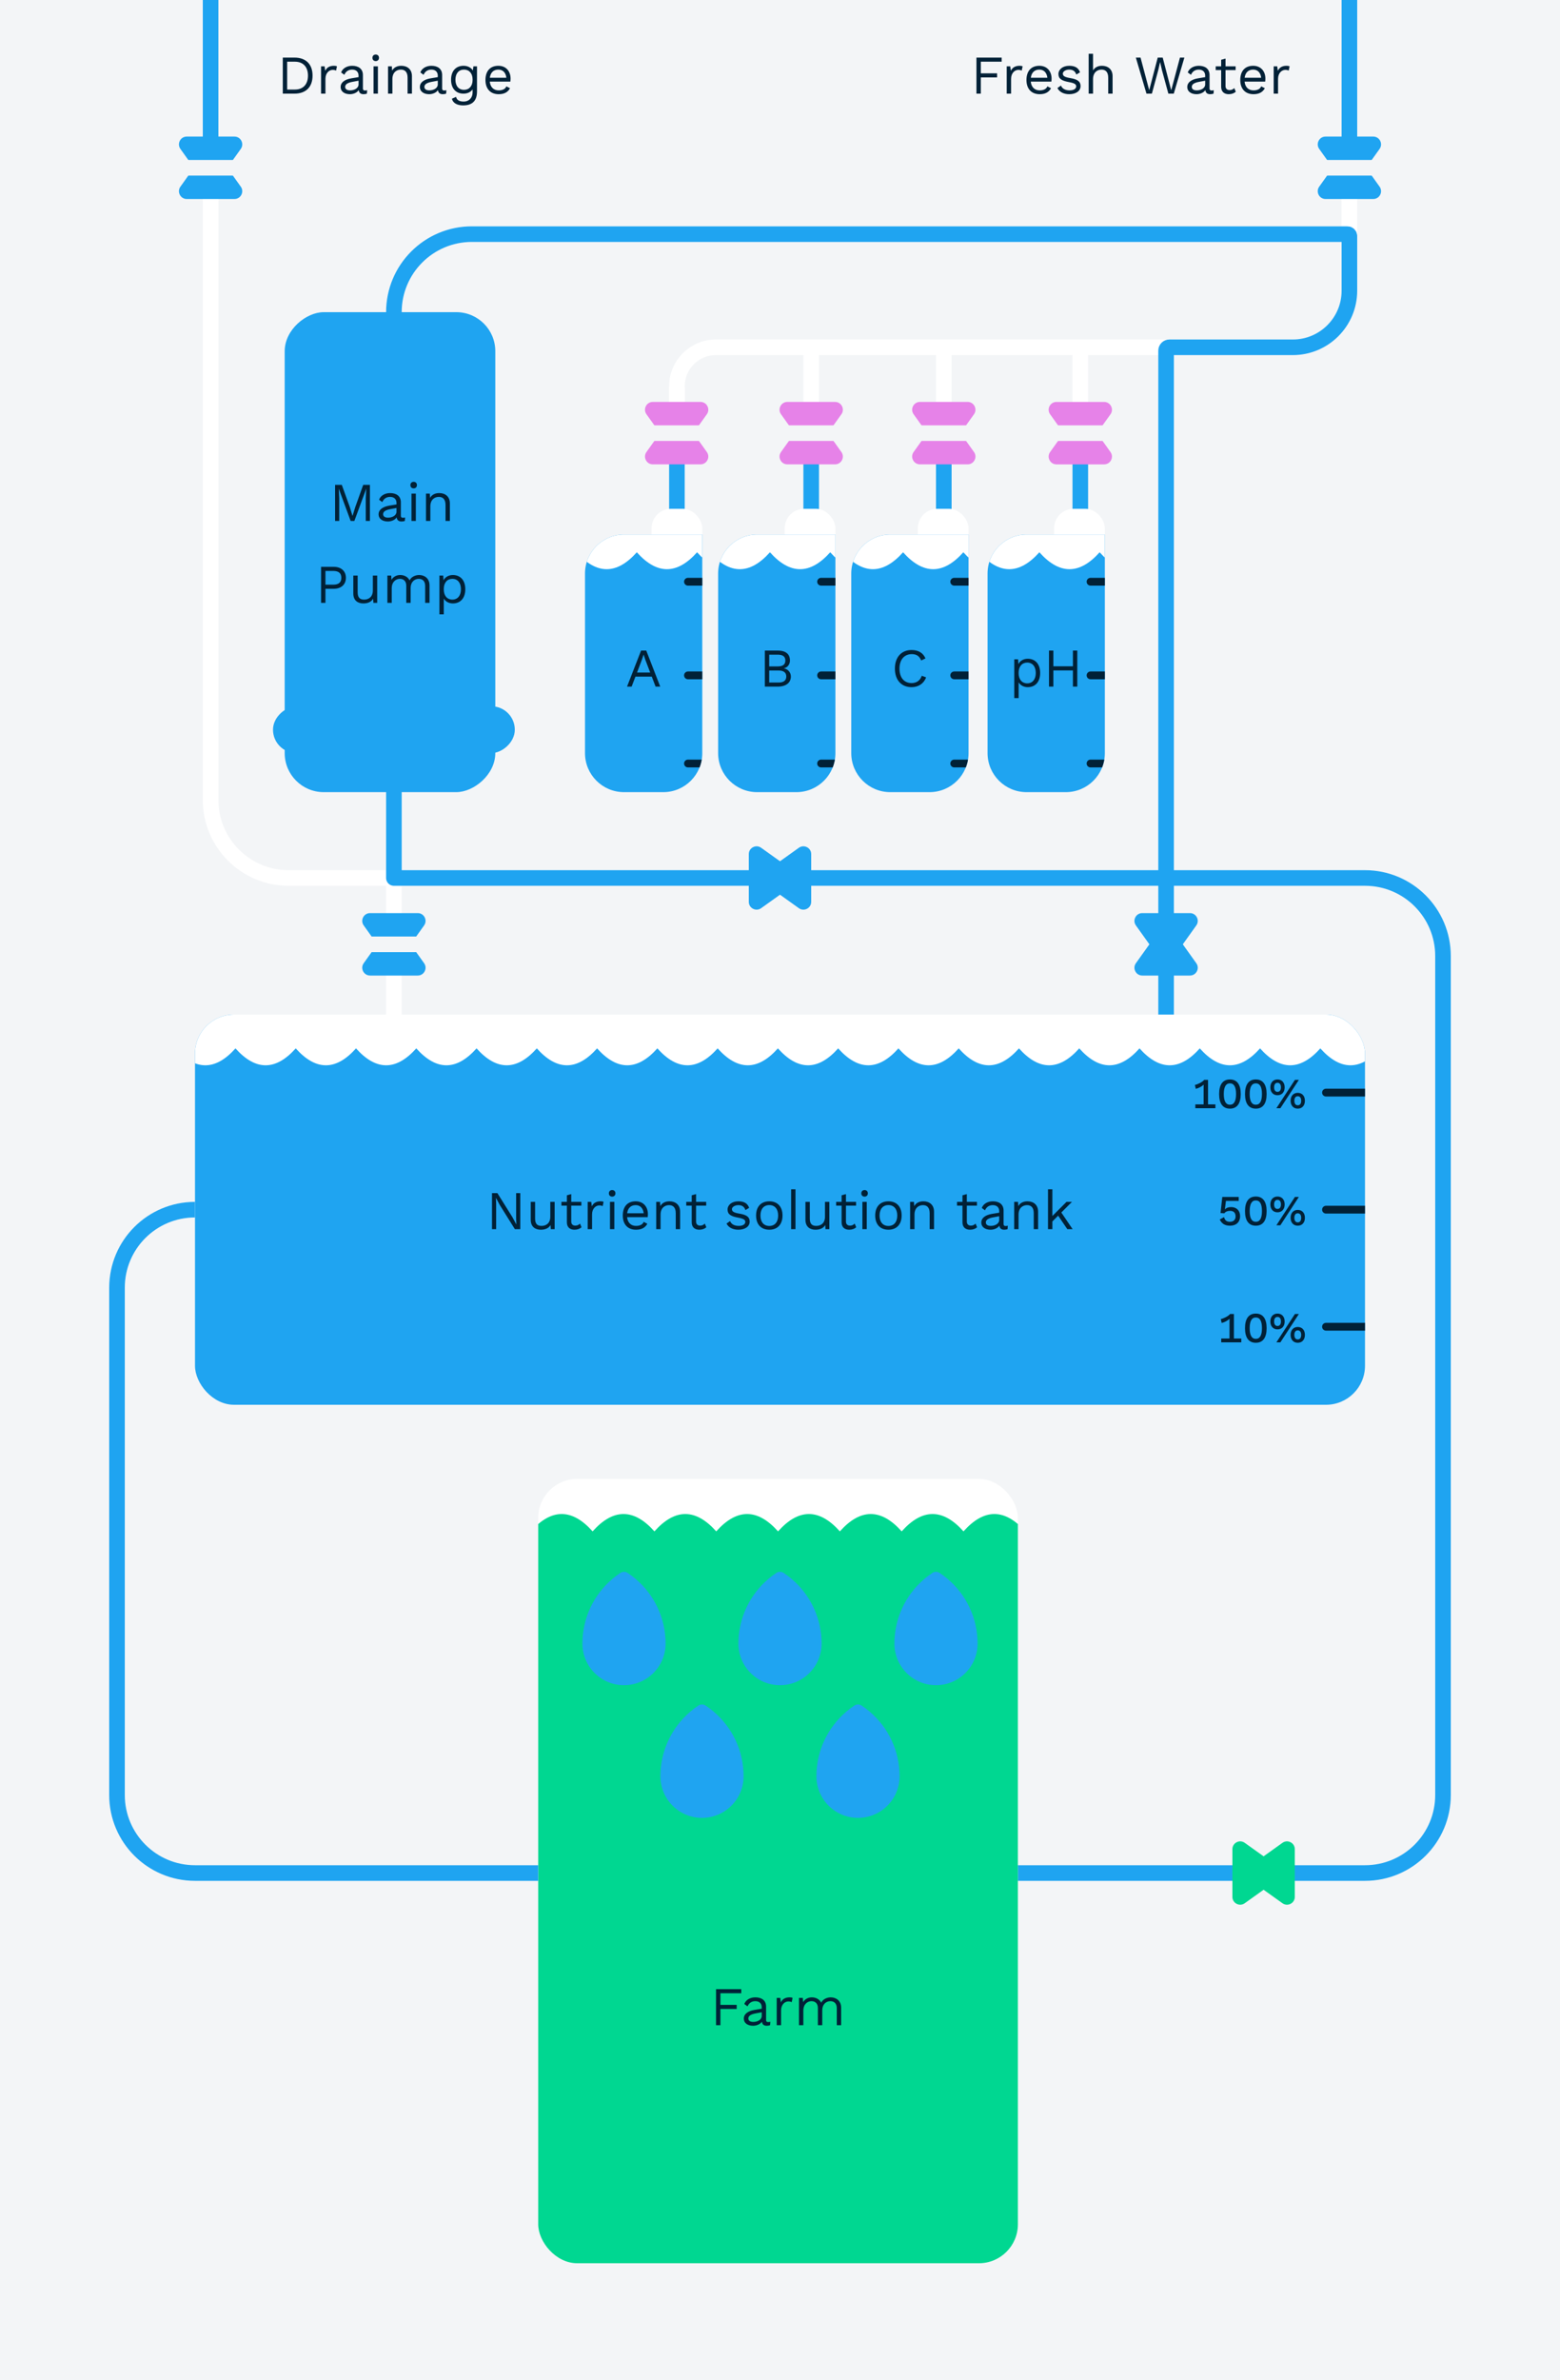 <svg width="400" height="610" viewBox="0 0 400 610" fill="none" xmlns="http://www.w3.org/2000/svg">
<rect x="0" y="0" width="400" height="610" fill="#808080" stroke="none"/>
<g clip-path="url(#clip0_2031_69770)">
<rect width="400" height="610" fill="#F3F5F7"/>
<g clip-path="url(#clip1_2031_69770)">
<rect width="400" height="610" rx="20" fill="#F3F5F7"/>
<path d="M50 310V310C38.954 310 30 318.954 30 330L30 410M138 550L50 550C38.954 550 30 541.046 30 530L30 480M30 480L138 480M30 480L30 410M30 410L138 410" stroke="white" stroke-width="4" stroke-linecap="round" stroke-linejoin="round"/>
<path d="M299 260L299 89.854C299 89.627 299.09 89.41 299.25 89.25V89.25C299.41 89.09 299.627 89 299.854 89L331.6 89C339.553 89 346 82.553 346 74.6V74.6L346 60M346 40L346 60M346 60L121 60C109.954 60 101 68.954 101 80L101 123.5M101 225L101 203" stroke="white" stroke-width="4" stroke-linecap="round" stroke-linejoin="round"/>
<path d="M101 225L101 260" stroke="white" stroke-width="4"/>
<path d="M75.494 14.76C78.392 14.76 80.142 16.412 80.142 19.38C80.142 22.348 78.392 24 75.494 24H72.512V14.76H75.494ZM75.606 22.95C77.72 22.95 78.966 21.62 78.966 19.38C78.966 17.14 77.72 15.81 75.606 15.81H73.632V22.95H75.606ZM85.627 16.86C85.865 16.86 86.188 16.888 86.397 17L86.174 18.092C85.963 17.98 85.656 17.91 85.291 17.91C84.451 17.91 83.444 18.652 83.444 20.22V24H82.323V17L83.234 17L83.388 18.148C83.779 17.294 84.535 16.86 85.627 16.86ZM93.587 23.188C93.769 23.188 93.979 23.16 94.147 23.118L94.077 24C93.881 24.07 93.587 24.14 93.237 24.14C92.551 24.14 92.103 23.888 91.977 23.104C91.529 23.762 90.619 24.14 89.723 24.14C88.407 24.14 87.343 23.524 87.343 22.264C87.343 21.214 88.267 20.388 90.073 20.08L91.935 19.772V19.38C91.935 18.456 91.347 17.84 90.297 17.84C89.373 17.84 88.673 18.288 88.295 19.17L87.469 18.568C87.833 17.532 88.939 16.86 90.297 16.86C91.893 16.86 93.055 17.616 93.055 19.24V22.684C93.055 23.02 93.195 23.188 93.587 23.188ZM89.779 23.16C90.899 23.16 91.935 22.572 91.935 21.648V20.682L90.367 20.976C89.135 21.2 88.505 21.606 88.505 22.264C88.505 22.852 88.981 23.16 89.779 23.16ZM96.337 15.656C95.833 15.656 95.497 15.32 95.497 14.816C95.497 14.312 95.833 13.976 96.337 13.976C96.841 13.976 97.177 14.312 97.177 14.816C97.177 15.32 96.841 15.656 96.337 15.656ZM96.897 17V24H95.777V17H96.897ZM102.897 16.86C104.395 16.86 105.627 17.714 105.627 19.52V24H104.507V19.912C104.507 18.358 103.751 17.84 102.785 17.84C101.763 17.84 100.615 18.484 100.615 20.276V24H99.495V17H100.475L100.545 18.092C101.035 17.21 101.931 16.86 102.897 16.86ZM113.903 23.188C114.085 23.188 114.295 23.16 114.463 23.118L114.393 24C114.197 24.07 113.903 24.14 113.553 24.14C112.867 24.14 112.419 23.888 112.293 23.104C111.845 23.762 110.935 24.14 110.039 24.14C108.723 24.14 107.659 23.524 107.659 22.264C107.659 21.214 108.583 20.388 110.389 20.08L112.251 19.772V19.38C112.251 18.456 111.663 17.84 110.613 17.84C109.689 17.84 108.989 18.288 108.611 19.17L107.785 18.568C108.149 17.532 109.255 16.86 110.613 16.86C112.209 16.86 113.371 17.616 113.371 19.24V22.684C113.371 23.02 113.511 23.188 113.903 23.188ZM110.095 23.16C111.215 23.16 112.251 22.572 112.251 21.648V20.682L110.683 20.976C109.451 21.2 108.821 21.606 108.821 22.264C108.821 22.852 109.297 23.16 110.095 23.16ZM121.385 17H122.309V23.44C122.309 25.848 121.091 27.01 118.753 27.01C117.325 27.01 116.135 26.478 115.883 25.288L116.947 24.826C117.115 25.624 117.731 26.03 118.921 26.03C120.237 26.03 121.175 25.078 121.175 23.706V22.908C120.713 23.566 119.901 24 118.851 24C116.905 24 115.659 22.67 115.659 20.43C115.659 18.19 116.905 16.86 118.851 16.86C119.957 16.86 120.811 17.336 121.245 18.064L121.385 17ZM118.977 23.02C120.307 23.02 121.175 22.054 121.175 20.514V20.346C121.175 18.806 120.307 17.84 118.977 17.84C117.605 17.84 116.779 18.848 116.779 20.43C116.779 22.012 117.605 23.02 118.977 23.02ZM130.917 20.136C130.917 20.458 130.889 20.724 130.861 20.92L125.583 20.92C125.723 22.334 126.577 23.16 127.865 23.16C128.887 23.16 129.587 22.796 129.839 22.124L130.777 22.614C130.245 23.566 129.377 24.14 127.865 24.14C125.751 24.14 124.477 22.768 124.477 20.5C124.477 18.232 125.667 16.86 127.781 16.86C129.811 16.86 130.917 18.33 130.917 20.136ZM127.781 17.84C126.535 17.84 125.765 18.61 125.597 19.926L129.839 19.926C129.685 18.638 128.971 17.84 127.781 17.84Z" fill="#012137"/>
<path d="M256.839 15.81L251.491 15.81V18.792H255.663V19.842H251.491V24H250.371V14.76L256.839 14.76V15.81ZM261.436 16.86C261.674 16.86 261.996 16.888 262.206 17L261.982 18.092C261.772 17.98 261.464 17.91 261.1 17.91C260.26 17.91 259.252 18.652 259.252 20.22V24H258.132V17H259.042L259.196 18.148C259.588 17.294 260.344 16.86 261.436 16.86ZM269.634 20.136C269.634 20.458 269.606 20.724 269.578 20.92H264.3C264.44 22.334 265.294 23.16 266.582 23.16C267.604 23.16 268.304 22.796 268.556 22.124L269.494 22.614C268.962 23.566 268.094 24.14 266.582 24.14C264.468 24.14 263.194 22.768 263.194 20.5C263.194 18.232 264.384 16.86 266.498 16.86C268.528 16.86 269.634 18.33 269.634 20.136ZM266.498 17.84C265.252 17.84 264.482 18.61 264.314 19.926H268.556C268.402 18.638 267.688 17.84 266.498 17.84ZM274.143 24.14C272.855 24.14 271.665 23.636 271.133 22.558L272.043 21.928C272.379 22.782 273.247 23.16 274.255 23.16C275.403 23.16 275.949 22.698 275.949 22.124C275.949 21.606 275.515 21.298 274.115 21.046C272.127 20.682 271.399 20.136 271.399 18.96C271.399 17.826 272.449 16.86 274.157 16.86C275.655 16.86 276.537 17.392 276.929 18.54L275.977 19.1C275.669 18.176 275.039 17.84 274.157 17.84C273.219 17.84 272.519 18.344 272.519 18.862C272.519 19.464 272.981 19.772 274.409 20.01C276.369 20.332 277.069 20.92 277.069 22.068C277.069 23.286 275.935 24.14 274.143 24.14ZM282.548 16.86C284.046 16.86 285.278 17.714 285.278 19.52V24H284.158V19.912C284.158 18.358 283.402 17.84 282.436 17.84C281.414 17.84 280.266 18.498 280.266 20.29V24H279.146V13.78H280.266V18.05C280.756 17.21 281.596 16.86 282.548 16.86ZM296.98 18.008L295.356 24H293.97L291.24 14.76H292.444L294.67 23.118L296.854 14.76L298.128 14.76L300.312 23.146L302.552 14.76H303.686L300.97 24H299.584L297.946 18.008L297.47 15.922H297.456L296.98 18.008ZM310.671 23.188C310.853 23.188 311.063 23.16 311.231 23.118L311.161 24C310.965 24.07 310.671 24.14 310.321 24.14C309.635 24.14 309.187 23.888 309.061 23.104C308.613 23.762 307.703 24.14 306.807 24.14C305.491 24.14 304.427 23.524 304.427 22.264C304.427 21.214 305.351 20.388 307.157 20.08L309.019 19.772V19.38C309.019 18.456 308.431 17.84 307.381 17.84C306.457 17.84 305.757 18.288 305.379 19.17L304.553 18.568C304.917 17.532 306.023 16.86 307.381 16.86C308.977 16.86 310.139 17.616 310.139 19.24V22.684C310.139 23.02 310.279 23.188 310.671 23.188ZM306.863 23.16C307.983 23.16 309.019 22.572 309.019 21.648V20.682L307.451 20.976C306.219 21.2 305.589 21.606 305.589 22.264C305.589 22.852 306.065 23.16 306.863 23.16ZM316.479 22.572L316.871 23.51C316.437 23.902 315.835 24.14 315.065 24.14C314.029 24.14 313.133 23.622 313.119 22.264V17.966H311.719V17H313.119V15.32L314.239 15.012V17H316.829V17.966H314.239V22.068C314.239 22.754 314.673 23.09 315.289 23.09C315.793 23.09 316.157 22.894 316.479 22.572ZM324.458 20.136C324.458 20.458 324.43 20.724 324.402 20.92L319.124 20.92C319.264 22.334 320.118 23.16 321.406 23.16C322.428 23.16 323.128 22.796 323.38 22.124L324.318 22.614C323.786 23.566 322.918 24.14 321.406 24.14C319.292 24.14 318.018 22.768 318.018 20.5C318.018 18.232 319.208 16.86 321.322 16.86C323.352 16.86 324.458 18.33 324.458 20.136ZM321.322 17.84C320.076 17.84 319.306 18.61 319.138 19.926L323.38 19.926C323.226 18.638 322.512 17.84 321.322 17.84ZM329.891 16.86C330.129 16.86 330.451 16.888 330.661 17L330.437 18.092C330.227 17.98 329.919 17.91 329.555 17.91C328.715 17.91 327.707 18.652 327.707 20.22V24H326.587V17H327.497L327.651 18.148C328.043 17.294 328.799 16.86 329.891 16.86Z" fill="#012137"/>
<rect x="127" y="80" width="123" height="54" rx="10" transform="rotate(90 127 80)" fill="#1FA4F1"/>
<rect x="132" y="181" width="12" height="62" rx="6" transform="rotate(90 132 181)" fill="#1FA4F1"/>
<g clip-path="url(#clip2_2031_69770)">
<rect x="50" y="260" width="300" height="100" rx="10" fill="#1FA4F1"/>
<path d="M338.546 268.667C343.697 274.444 348.849 274.444 354 268.667L354 234L44.925 234L44.925 268.667C50.076 274.444 55.227 274.444 60.379 268.667C65.53 274.444 70.681 274.444 75.832 268.667C80.984 274.444 86.135 274.444 91.286 268.667C96.438 274.444 101.589 274.444 106.74 268.667C111.891 274.444 117.042 274.444 122.194 268.667C127.345 274.444 132.496 274.444 137.647 268.667C142.799 274.444 147.95 274.444 153.101 268.667C158.252 274.444 163.404 274.444 168.555 268.667C173.706 274.444 178.857 274.444 184.009 268.667C189.16 274.444 194.311 274.444 199.462 268.667C204.614 274.444 209.765 274.444 214.916 268.667C220.067 274.444 225.219 274.444 230.37 268.667C235.521 274.444 240.672 274.444 245.824 268.667C250.975 274.444 256.126 274.444 261.277 268.667C266.429 274.444 271.58 274.444 276.731 268.667C281.882 274.444 287.034 274.444 292.185 268.667C297.336 274.444 302.487 274.444 307.639 268.667C312.79 274.444 317.941 274.444 323.092 268.667C328.244 274.444 333.395 274.444 338.546 268.667Z" fill="white"/>
<path d="M133.405 305.76V315H132.019L128.155 308.812L127.175 306.992H127.161L127.217 308.476V315H126.153V305.76H127.539L131.389 311.92L132.383 313.768H132.397L132.341 312.284V305.76H133.405ZM141.098 308H142.218V315H141.238L141.168 313.936C140.678 314.776 139.782 315.14 138.662 315.14C137.276 315.14 136.086 314.426 136.086 312.578V308H137.206V312.284C137.206 313.726 137.85 314.16 138.858 314.16C140.048 314.16 141.098 313.46 141.098 311.808V308ZM148.715 313.572L149.107 314.51C148.673 314.902 148.071 315.14 147.301 315.14C146.265 315.14 145.369 314.622 145.355 313.264V308.966H143.955V308H145.355V306.32L146.475 306.012V308H149.065V308.966H146.475V313.068C146.475 313.754 146.909 314.09 147.525 314.09C148.029 314.09 148.393 313.894 148.715 313.572ZM153.993 307.86C154.231 307.86 154.553 307.888 154.763 308L154.539 309.092C154.329 308.98 154.021 308.91 153.657 308.91C152.817 308.91 151.809 309.652 151.809 311.22L151.809 315H150.689L150.689 308H151.599L151.753 309.148C152.145 308.294 152.901 307.86 153.993 307.86ZM156.964 306.656C156.46 306.656 156.124 306.32 156.124 305.816C156.124 305.312 156.46 304.976 156.964 304.976C157.468 304.976 157.804 305.312 157.804 305.816C157.804 306.32 157.468 306.656 156.964 306.656ZM157.524 308L157.524 315H156.404L156.404 308H157.524ZM166.128 311.136C166.128 311.458 166.1 311.724 166.072 311.92H160.794C160.934 313.334 161.788 314.16 163.076 314.16C164.098 314.16 164.798 313.796 165.05 313.124L165.988 313.614C165.456 314.566 164.588 315.14 163.076 315.14C160.962 315.14 159.688 313.768 159.688 311.5C159.688 309.232 160.878 307.86 162.992 307.86C165.022 307.86 166.128 309.33 166.128 311.136ZM162.992 308.84C161.746 308.84 160.976 309.61 160.808 310.926H165.05C164.896 309.638 164.182 308.84 162.992 308.84ZM171.659 307.86C173.157 307.86 174.389 308.714 174.389 310.52L174.389 315H173.269L173.269 310.912C173.269 309.358 172.513 308.84 171.547 308.84C170.525 308.84 169.377 309.484 169.377 311.276L169.377 315H168.257L168.257 308H169.237L169.307 309.092C169.797 308.21 170.693 307.86 171.659 307.86ZM180.721 313.572L181.113 314.51C180.679 314.902 180.077 315.14 179.307 315.14C178.271 315.14 177.375 314.622 177.361 313.264V308.966H175.961V308H177.361V306.32L178.481 306.012V308H181.071V308.966H178.481V313.068C178.481 313.754 178.915 314.09 179.531 314.09C180.035 314.09 180.399 313.894 180.721 313.572ZM189.299 315.14C188.011 315.14 186.821 314.636 186.289 313.558L187.199 312.928C187.535 313.782 188.403 314.16 189.411 314.16C190.559 314.16 191.105 313.698 191.105 313.124C191.105 312.606 190.671 312.298 189.271 312.046C187.283 311.682 186.555 311.136 186.555 309.96C186.555 308.826 187.605 307.86 189.313 307.86C190.811 307.86 191.693 308.392 192.085 309.54L191.133 310.1C190.825 309.176 190.195 308.84 189.313 308.84C188.375 308.84 187.675 309.344 187.675 309.862C187.675 310.464 188.137 310.772 189.565 311.01C191.525 311.332 192.225 311.92 192.225 313.068C192.225 314.286 191.091 315.14 189.299 315.14ZM197.256 307.86C199.37 307.86 200.644 309.232 200.644 311.5C200.644 313.768 199.37 315.14 197.256 315.14C195.142 315.14 193.868 313.768 193.868 311.5C193.868 309.232 195.142 307.86 197.256 307.86ZM197.256 308.826C195.842 308.826 194.988 309.834 194.988 311.5C194.988 313.166 195.842 314.174 197.256 314.174C198.67 314.174 199.524 313.166 199.524 311.5C199.524 309.834 198.67 308.826 197.256 308.826ZM203.968 304.78L203.968 315H202.848L202.848 304.78H203.968ZM211.535 308H212.655V315H211.675L211.605 313.936C211.115 314.776 210.219 315.14 209.099 315.14C207.713 315.14 206.523 314.426 206.523 312.578V308H207.643V312.284C207.643 313.726 208.287 314.16 209.295 314.16C210.485 314.16 211.535 313.46 211.535 311.808V308ZM219.153 313.572L219.545 314.51C219.111 314.902 218.509 315.14 217.739 315.14C216.703 315.14 215.807 314.622 215.793 313.264V308.966H214.393V308H215.793V306.32L216.913 306.012V308H219.503V308.966H216.913V313.068C216.913 313.754 217.347 314.09 217.963 314.09C218.467 314.09 218.831 313.894 219.153 313.572ZM221.686 306.656C221.182 306.656 220.846 306.32 220.846 305.816C220.846 305.312 221.182 304.976 221.686 304.976C222.19 304.976 222.526 305.312 222.526 305.816C222.526 306.32 222.19 306.656 221.686 306.656ZM222.246 308V315H221.126V308H222.246ZM227.799 307.86C229.913 307.86 231.187 309.232 231.187 311.5C231.187 313.768 229.913 315.14 227.799 315.14C225.685 315.14 224.411 313.768 224.411 311.5C224.411 309.232 225.685 307.86 227.799 307.86ZM227.799 308.826C226.385 308.826 225.531 309.834 225.531 311.5C225.531 313.166 226.385 314.174 227.799 314.174C229.213 314.174 230.067 313.166 230.067 311.5C230.067 309.834 229.213 308.826 227.799 308.826ZM236.765 307.86C238.263 307.86 239.495 308.714 239.495 310.52V315H238.375V310.912C238.375 309.358 237.619 308.84 236.653 308.84C235.631 308.84 234.483 309.484 234.483 311.276V315L233.363 315V308L234.343 308L234.413 309.092C234.903 308.21 235.799 307.86 236.765 307.86ZM250.147 313.572L250.539 314.51C250.105 314.902 249.503 315.14 248.733 315.14C247.697 315.14 246.801 314.622 246.787 313.264V308.966H245.387V308H246.787V306.32L247.907 306.012V308H250.497V308.966H247.907V313.068C247.907 313.754 248.341 314.09 248.957 314.09C249.461 314.09 249.825 313.894 250.147 313.572ZM257.86 314.188C258.042 314.188 258.252 314.16 258.42 314.118L258.35 315C258.154 315.07 257.86 315.14 257.51 315.14C256.824 315.14 256.376 314.888 256.25 314.104C255.802 314.762 254.892 315.14 253.996 315.14C252.68 315.14 251.616 314.524 251.616 313.264C251.616 312.214 252.54 311.388 254.346 311.08L256.208 310.772V310.38C256.208 309.456 255.62 308.84 254.57 308.84C253.646 308.84 252.946 309.288 252.568 310.17L251.742 309.568C252.106 308.532 253.212 307.86 254.57 307.86C256.166 307.86 257.328 308.616 257.328 310.24V313.684C257.328 314.02 257.468 314.188 257.86 314.188ZM254.052 314.16C255.172 314.16 256.208 313.572 256.208 312.648V311.682L254.64 311.976C253.408 312.2 252.778 312.606 252.778 313.264C252.778 313.852 253.254 314.16 254.052 314.16ZM263.452 307.86C264.95 307.86 266.182 308.714 266.182 310.52V315H265.062V310.912C265.062 309.358 264.306 308.84 263.34 308.84C262.318 308.84 261.17 309.484 261.17 311.276V315H260.05V308H261.03L261.1 309.092C261.59 308.21 262.486 307.86 263.452 307.86ZM273.674 315L271.322 311.542L269.838 313.026V315H268.718V304.78H269.838V311.626L273.464 308H274.864L272.134 310.73L275.032 315H273.674Z" fill="#012137"/>
<path d="M316.389 343.021H318.281V344H313.133V343.021H315.256V338.632C315.256 338.434 315.267 338.214 315.278 337.972C314.706 338.478 313.947 338.885 313.243 339.028L313.023 338.027C313.617 337.95 315.003 337.29 315.399 336.74H316.389V343.021ZM322.005 344.11C320.19 344.11 319.233 342.812 319.233 340.37C319.233 337.928 320.19 336.63 322.005 336.63C323.82 336.63 324.777 337.928 324.777 340.37C324.777 342.812 323.82 344.11 322.005 344.11ZM322.005 343.109C323.05 343.109 323.578 342.196 323.578 340.37C323.578 338.544 323.05 337.631 322.005 337.631C320.96 337.631 320.432 338.544 320.432 340.37C320.432 342.196 320.96 343.109 322.005 343.109ZM327.565 336.63C328.687 336.63 329.402 337.433 329.402 338.654C329.402 339.875 328.687 340.678 327.565 340.678C326.454 340.678 325.728 339.875 325.728 338.654C325.728 337.433 326.454 336.63 327.565 336.63ZM327.279 344L332.031 336.74H333.043L328.302 344H327.279ZM327.565 337.488C327.004 337.488 326.696 337.917 326.696 338.654C326.696 339.38 327.004 339.809 327.565 339.809C328.137 339.809 328.445 339.38 328.445 338.654C328.445 337.917 328.137 337.488 327.565 337.488ZM332.757 340.062C333.879 340.062 334.594 340.865 334.594 342.086C334.594 343.307 333.879 344.11 332.757 344.11C331.646 344.11 330.92 343.307 330.92 342.086C330.92 340.865 331.646 340.062 332.757 340.062ZM332.757 340.931C332.196 340.931 331.888 341.36 331.888 342.086C331.888 342.823 332.196 343.252 332.757 343.252C333.329 343.252 333.637 342.823 333.637 342.086C333.637 341.36 333.329 340.931 332.757 340.931Z" fill="#012137"/>
<path d="M340 339C339.448 339 339 339.448 339 340C339 340.552 339.448 341 340 341V339ZM350 339H340V341H350V339Z" fill="#012137"/>
<path d="M315.685 309.336C317.082 309.336 317.973 310.271 317.973 311.635C317.973 313.23 316.928 314.11 315.388 314.11C314.046 314.11 313.243 313.56 312.759 312.515L313.859 311.91C314.057 312.636 314.42 313.109 315.366 313.109C316.268 313.109 316.829 312.592 316.818 311.701C316.807 310.799 316.312 310.304 315.41 310.304C314.772 310.304 314.244 310.491 313.936 310.931L312.957 310.865L313.408 306.74H317.621V307.752H314.343L314.09 309.765L314.068 309.919H314.079C314.409 309.556 314.948 309.336 315.685 309.336ZM322.005 314.11C320.19 314.11 319.233 312.812 319.233 310.37C319.233 307.928 320.19 306.63 322.005 306.63C323.82 306.63 324.777 307.928 324.777 310.37C324.777 312.812 323.82 314.11 322.005 314.11ZM322.005 313.109C323.05 313.109 323.578 312.196 323.578 310.37C323.578 308.544 323.05 307.631 322.005 307.631C320.96 307.631 320.432 308.544 320.432 310.37C320.432 312.196 320.96 313.109 322.005 313.109ZM327.565 306.63C328.687 306.63 329.402 307.433 329.402 308.654C329.402 309.875 328.687 310.678 327.565 310.678C326.454 310.678 325.728 309.875 325.728 308.654C325.728 307.433 326.454 306.63 327.565 306.63ZM327.279 314L332.031 306.74H333.043L328.302 314H327.279ZM327.565 307.488C327.004 307.488 326.696 307.917 326.696 308.654C326.696 309.38 327.004 309.809 327.565 309.809C328.137 309.809 328.445 309.38 328.445 308.654C328.445 307.917 328.137 307.488 327.565 307.488ZM332.757 310.062C333.879 310.062 334.594 310.865 334.594 312.086C334.594 313.307 333.879 314.11 332.757 314.11C331.646 314.11 330.92 313.307 330.92 312.086C330.92 310.865 331.646 310.062 332.757 310.062ZM332.757 310.931C332.196 310.931 331.888 311.36 331.888 312.086C331.888 312.823 332.196 313.252 332.757 313.252C333.329 313.252 333.637 312.823 333.637 312.086C333.637 311.36 333.329 310.931 332.757 310.931Z" fill="#012137"/>
<path d="M340 309C339.448 309 339 309.448 339 310C339 310.552 339.448 311 340 311V309ZM350 309H340V311H350V309Z" fill="#012137"/>
<path d="M309.75 283.021H311.642V284H306.494V283.021H308.617V278.632C308.617 278.434 308.628 278.214 308.639 277.972C308.067 278.478 307.308 278.885 306.604 279.028L306.384 278.027C306.978 277.95 308.364 277.29 308.76 276.74H309.75V283.021ZM315.366 284.11C313.551 284.11 312.594 282.812 312.594 280.37C312.594 277.928 313.551 276.63 315.366 276.63C317.181 276.63 318.138 277.928 318.138 280.37C318.138 282.812 317.181 284.11 315.366 284.11ZM315.366 283.109C316.411 283.109 316.939 282.196 316.939 280.37C316.939 278.544 316.411 277.631 315.366 277.631C314.321 277.631 313.793 278.544 313.793 280.37C313.793 282.196 314.321 283.109 315.366 283.109ZM322.005 284.11C320.19 284.11 319.233 282.812 319.233 280.37C319.233 277.928 320.19 276.63 322.005 276.63C323.82 276.63 324.777 277.928 324.777 280.37C324.777 282.812 323.82 284.11 322.005 284.11ZM322.005 283.109C323.05 283.109 323.578 282.196 323.578 280.37C323.578 278.544 323.05 277.631 322.005 277.631C320.96 277.631 320.432 278.544 320.432 280.37C320.432 282.196 320.96 283.109 322.005 283.109ZM327.565 276.63C328.687 276.63 329.402 277.433 329.402 278.654C329.402 279.875 328.687 280.678 327.565 280.678C326.454 280.678 325.728 279.875 325.728 278.654C325.728 277.433 326.454 276.63 327.565 276.63ZM327.279 284L332.031 276.74H333.043L328.302 284H327.279ZM327.565 277.488C327.004 277.488 326.696 277.917 326.696 278.654C326.696 279.38 327.004 279.809 327.565 279.809C328.137 279.809 328.445 279.38 328.445 278.654C328.445 277.917 328.137 277.488 327.565 277.488ZM332.757 280.062C333.879 280.062 334.594 280.865 334.594 282.086C334.594 283.307 333.879 284.11 332.757 284.11C331.646 284.11 330.92 283.307 330.92 282.086C330.92 280.865 331.646 280.062 332.757 280.062ZM332.757 280.931C332.196 280.931 331.888 281.36 331.888 282.086C331.888 282.823 332.196 283.252 332.757 283.252C333.329 283.252 333.637 282.823 333.637 282.086C333.637 281.36 333.329 280.931 332.757 280.931Z" fill="#012137"/>
<path d="M340 279C339.448 279 339 279.448 339 280C339 280.552 339.448 281 340 281V279ZM350 279H340V281H350V279Z" fill="#012137"/>
</g>
<path d="M346 40L346 0" stroke="#1FA4F1" stroke-width="4"/>
<path d="M173.57 99.502L173.57 135.263" stroke="white" stroke-width="4" stroke-linecap="round" stroke-linejoin="round"/>
<path d="M277 130.387L277 114.944" stroke="#1FA4F1" stroke-width="4" stroke-linecap="round" stroke-linejoin="round"/>
<path d="M242 130.387L242 114.944" stroke="#1FA4F1" stroke-width="4" stroke-linecap="round" stroke-linejoin="round"/>
<path d="M208 130.387L208 114.944" stroke="#1FA4F1" stroke-width="4" stroke-linecap="round" stroke-linejoin="round"/>
<path d="M173.57 130.387L173.57 114.944" stroke="#1FA4F1" stroke-width="4" stroke-linecap="round" stroke-linejoin="round"/>
<path d="M173.57 114.442L173.57 99C173.57 93.477 178.047 89 183.57 89L208 89M322 89L277 89M208 89L208 114.442M208 89L242 89M242 89L242 114.442M242 89L277 89M277 89L277 114.442" stroke="white" stroke-width="4" stroke-linecap="round" stroke-linejoin="round"/>
<rect x="270.288" y="130.387" width="13.004" height="11.379" rx="5" fill="white"/>
<g clip-path="url(#clip3_2031_69770)">
<path d="M253.22 146.988C253.22 141.465 257.697 136.988 263.22 136.988L283.292 136.988L283.292 193C283.292 198.522 278.815 203 273.292 203L263.22 203C257.697 203 253.22 198.522 253.22 193L253.22 146.988Z" fill="#1FA4F1"/>
<path d="M513.766 141.532C518.918 147.31 524.069 147.31 529.22 141.532L529.22 106.865L220.145 106.865L220.145 141.532C225.296 147.31 230.448 147.31 235.599 141.532C240.75 147.31 245.901 147.31 251.053 141.532C256.204 147.31 261.355 147.31 266.506 141.532C271.658 147.31 276.809 147.31 281.96 141.532C287.111 147.31 292.263 147.31 297.414 141.532C302.565 147.31 307.716 147.31 312.868 141.532C318.019 147.31 323.17 147.31 328.321 141.532C333.473 147.31 338.624 147.31 343.775 141.532C348.926 147.31 354.078 147.31 359.229 141.532C364.38 147.31 369.531 147.31 374.683 141.532C379.834 147.31 384.985 147.31 390.136 141.532C395.288 147.31 400.439 147.31 405.59 141.532C410.741 147.31 415.893 147.31 421.044 141.532C426.195 147.31 431.346 147.31 436.498 141.532C441.649 147.31 446.8 147.31 451.951 141.532C457.103 147.31 462.254 147.31 467.405 141.532C472.556 147.31 477.708 147.31 482.859 141.532C488.01 147.31 493.161 147.31 498.313 141.532C503.464 147.31 508.615 147.31 513.766 141.532Z" fill="white"/>
<path d="M279.625 172.078C279.073 172.078 278.625 172.526 278.625 173.078C278.625 173.63 279.073 174.078 279.625 174.078L279.625 172.078ZM279.625 174.078L283.292 174.078L283.292 172.078L279.625 172.078L279.625 174.078Z" fill="#012137"/>
<path d="M279.625 148.08C279.073 148.08 278.625 148.528 278.625 149.08C278.625 149.632 279.073 150.08 279.625 150.08L279.625 148.08ZM279.625 150.08L283.292 150.08L283.292 148.08L279.625 148.08L279.625 150.08Z" fill="#012137"/>
<path d="M279.625 194.664C279.073 194.664 278.625 195.112 278.625 195.664C278.625 196.216 279.073 196.664 279.625 196.664L279.625 194.664ZM279.625 196.664L283.292 196.664L283.292 194.664L279.625 194.664L279.625 196.664Z" fill="#012137"/>
</g>
<rect x="235.34" y="130.387" width="13.004" height="11.379" rx="5" fill="white"/>
<g clip-path="url(#clip4_2031_69770)">
<path d="M218.272 146.988C218.272 141.465 222.749 136.988 228.272 136.988L248.344 136.988L248.344 193C248.344 198.522 243.867 203 238.344 203L228.272 203C222.749 203 218.272 198.522 218.272 193L218.272 146.988Z" fill="#1FA4F1"/>
<path d="M478.818 141.532C483.969 147.31 489.121 147.31 494.272 141.532L494.272 106.865L185.197 106.865L185.197 141.532C190.348 147.31 195.499 147.31 200.651 141.532C205.802 147.31 210.953 147.31 216.104 141.532C221.256 147.31 226.407 147.31 231.558 141.532C236.709 147.31 241.861 147.31 247.012 141.532C252.163 147.31 257.314 147.31 262.466 141.532C267.617 147.31 272.768 147.31 277.919 141.532C283.071 147.31 288.222 147.31 293.373 141.532C298.524 147.31 303.676 147.31 308.827 141.532C313.978 147.31 319.129 147.31 324.281 141.532C329.432 147.31 334.583 147.31 339.734 141.532C344.886 147.31 350.037 147.31 355.188 141.532C360.339 147.31 365.491 147.31 370.642 141.532C375.793 147.31 380.944 147.31 386.096 141.532C391.247 147.31 396.398 147.31 401.549 141.532C406.701 147.31 411.852 147.31 417.003 141.532C422.154 147.31 427.306 147.31 432.457 141.532C437.608 147.31 442.759 147.31 447.911 141.532C453.062 147.31 458.213 147.31 463.364 141.532C468.516 147.31 473.667 147.31 478.818 141.532Z" fill="white"/>
<path d="M244.677 172.078C244.125 172.078 243.677 172.526 243.677 173.078C243.677 173.63 244.125 174.078 244.677 174.078L244.677 172.078ZM244.677 174.078L248.344 174.078L248.344 172.078L244.677 172.078L244.677 174.078Z" fill="#012137"/>
<path d="M244.677 148.08C244.125 148.08 243.677 148.528 243.677 149.08C243.677 149.632 244.125 150.08 244.677 150.08L244.677 148.08ZM244.677 150.08L248.344 150.08L248.344 148.08L244.677 148.08L244.677 150.08Z" fill="#012137"/>
<path d="M244.677 194.664C244.125 194.664 243.677 195.112 243.677 195.664C243.677 196.216 244.125 196.664 244.677 196.664L244.677 194.664ZM244.677 196.664L248.344 196.664L248.344 194.664L244.677 194.664L244.677 196.664Z" fill="#012137"/>
</g>
<rect x="201.204" y="130.387" width="13.004" height="11.379" rx="5" fill="white"/>
<g clip-path="url(#clip5_2031_69770)">
<path d="M184.136 146.988C184.136 141.465 188.613 136.988 194.136 136.988L214.208 136.988L214.208 193C214.208 198.522 209.73 203 204.208 203L194.136 203C188.613 203 184.136 198.522 184.136 193L184.136 146.988Z" fill="#1FA4F1"/>
<path d="M444.682 141.532C449.833 147.31 454.984 147.31 460.136 141.532L460.136 106.865L151.061 106.865L151.061 141.532C156.212 147.31 161.363 147.31 166.514 141.532C171.666 147.31 176.817 147.31 181.968 141.532C187.119 147.31 192.271 147.31 197.422 141.532C202.573 147.31 207.724 147.31 212.876 141.532C218.027 147.31 223.178 147.31 228.329 141.532C233.481 147.31 238.632 147.31 243.783 141.532C248.934 147.31 254.086 147.31 259.237 141.532C264.388 147.31 269.539 147.31 274.691 141.532C279.842 147.31 284.993 147.31 290.144 141.532C295.296 147.31 300.447 147.31 305.598 141.532C310.749 147.31 315.901 147.31 321.052 141.532C326.203 147.31 331.354 147.31 336.506 141.532C341.657 147.31 346.808 147.31 351.959 141.532C357.111 147.31 362.262 147.31 367.413 141.532C372.564 147.31 377.716 147.31 382.867 141.532C388.018 147.31 393.169 147.31 398.321 141.532C403.472 147.31 408.623 147.31 413.774 141.532C418.926 147.31 424.077 147.31 429.228 141.532C434.379 147.31 439.531 147.31 444.682 141.532Z" fill="white"/>
<path d="M210.541 172.078C209.988 172.078 209.541 172.526 209.541 173.078C209.541 173.63 209.988 174.078 210.541 174.078L210.541 172.078ZM210.541 174.078L214.208 174.078L214.208 172.078L210.541 172.078L210.541 174.078Z" fill="#012137"/>
<path d="M210.541 148.08C209.988 148.08 209.541 148.528 209.541 149.08C209.541 149.632 209.988 150.08 210.541 150.08L210.541 148.08ZM210.541 150.08L214.208 150.08L214.208 148.08L210.541 148.08L210.541 150.08Z" fill="#012137"/>
<path d="M210.541 194.664C209.988 194.664 209.541 195.112 209.541 195.664C209.541 196.216 209.988 196.664 210.541 196.664L210.541 194.664ZM210.541 196.664L214.208 196.664L214.208 194.664L210.541 194.664L210.541 196.664Z" fill="#012137"/>
</g>
<rect x="167.068" y="130.387" width="13.004" height="11.379" rx="5" fill="white"/>
<g clip-path="url(#clip6_2031_69770)">
<path d="M150 146.988C150 141.465 154.477 136.988 160 136.988L180.072 136.988L180.072 193C180.072 198.522 175.595 203 170.072 203L160 203C154.477 203 150 198.522 150 193L150 146.988Z" fill="#1FA4F1"/>
<path d="M410.546 141.532C415.697 147.31 420.849 147.31 426 141.532L426 106.865L116.925 106.865L116.925 141.532C122.076 147.31 127.227 147.31 132.379 141.532C137.53 147.31 142.681 147.31 147.832 141.532C152.984 147.31 158.135 147.31 163.286 141.532C168.437 147.31 173.589 147.31 178.74 141.532C183.891 147.31 189.042 147.31 194.194 141.532C199.345 147.31 204.496 147.31 209.647 141.532C214.799 147.31 219.95 147.31 225.101 141.532C230.252 147.31 235.404 147.31 240.555 141.532C245.706 147.31 250.857 147.31 256.009 141.532C261.16 147.31 266.311 147.31 271.462 141.532C276.614 147.31 281.765 147.31 286.916 141.532C292.067 147.31 297.219 147.31 302.37 141.532C307.521 147.31 312.672 147.31 317.824 141.532C322.975 147.31 328.126 147.31 333.277 141.532C338.429 147.31 343.58 147.31 348.731 141.532C353.882 147.31 359.034 147.31 364.185 141.532C369.336 147.31 374.487 147.31 379.639 141.532C384.79 147.31 389.941 147.31 395.092 141.532C400.244 147.31 405.395 147.31 410.546 141.532Z" fill="white"/>
<path d="M176.405 172.078C175.853 172.078 175.405 172.526 175.405 173.078C175.405 173.63 175.853 174.078 176.405 174.078L176.405 172.078ZM176.405 174.078L180.072 174.078L180.072 172.078L176.405 172.078L176.405 174.078Z" fill="#012137"/>
<path d="M176.405 148.08C175.853 148.08 175.405 148.528 175.405 149.08C175.405 149.632 175.853 150.08 176.405 150.08L176.405 148.08ZM176.405 150.08L180.072 150.08L180.072 148.08L176.405 148.08L176.405 150.08Z" fill="#012137"/>
<path d="M176.405 194.664C175.853 194.664 175.405 195.112 175.405 195.664C175.405 196.216 175.853 196.664 176.405 196.664L176.405 194.664ZM176.405 196.664L180.072 196.664L180.072 194.664L176.405 194.664L176.405 196.664Z" fill="#012137"/>
</g>
<path d="M168.101 175.961L167.121 173.399H162.935L161.955 175.961H160.779L164.377 166.721H165.707L169.291 175.961H168.101ZM163.341 172.349H166.715L165.469 169.073L165.035 167.785H165.007L164.601 169.031L163.341 172.349Z" fill="#012137"/>
<path d="M196.111 175.961L196.111 166.721H199.401C201.585 166.721 202.551 167.701 202.551 169.269C202.551 170.207 201.991 171.061 200.997 171.257V171.271C202.089 171.481 202.789 172.363 202.789 173.371C202.789 174.939 201.571 175.961 199.387 175.961H196.111ZM197.231 170.781H199.415C200.731 170.781 201.375 170.291 201.375 169.269C201.375 168.261 200.731 167.771 199.415 167.771H197.231V170.781ZM197.231 174.911H199.653C200.969 174.911 201.613 174.351 201.613 173.371C201.613 172.391 200.969 171.831 199.653 171.831H197.231V174.911Z" fill="#012137"/>
<path d="M237.469 173.595C236.881 175.177 235.481 176.101 233.745 176.101C231.113 176.101 229.461 174.267 229.461 171.341C229.461 168.415 231.141 166.581 233.717 166.581C235.509 166.581 236.713 167.337 237.301 168.737L236.195 169.255C235.789 168.191 235.033 167.631 233.801 167.631C231.911 167.631 230.637 169.003 230.637 171.341C230.637 173.665 231.827 175.051 233.745 175.051C234.977 175.051 235.943 174.421 236.349 173.175L237.469 173.595Z" fill="#012137"/>
<path d="M263.514 168.821C265.46 168.821 266.706 170.179 266.706 172.461C266.706 174.743 265.46 176.101 263.514 176.101C262.464 176.101 261.624 175.597 261.19 174.869V178.901H260.07V168.961H261.05L261.12 170.179C261.526 169.381 262.408 168.821 263.514 168.821ZM263.388 175.121C264.76 175.121 265.586 174.085 265.586 172.461C265.586 170.837 264.76 169.801 263.388 169.801C262.058 169.801 261.19 170.795 261.19 172.377V172.545C261.19 174.127 262.058 175.121 263.388 175.121ZM275.107 166.721H276.227V175.961H275.107V171.803H270.095V175.961H268.975V166.721H270.095V170.753H275.107V166.721Z" fill="#012137"/>
<path d="M94.852 124.26V133.5H93.788V127.69L93.914 125.254H93.9L90.862 133.5H89.91L86.872 125.254H86.858L86.984 127.69V133.5H85.92V124.26H87.642L89.672 129.874L90.372 132.184H90.4L91.114 129.888L93.13 124.26H94.852ZM103.317 132.688C103.499 132.688 103.709 132.66 103.877 132.618L103.807 133.5C103.611 133.57 103.317 133.64 102.967 133.64C102.281 133.64 101.833 133.388 101.707 132.604C101.259 133.262 100.349 133.64 99.453 133.64C98.137 133.64 97.073 133.024 97.073 131.764C97.073 130.714 97.997 129.888 99.803 129.58L101.665 129.272V128.88C101.665 127.956 101.077 127.34 100.027 127.34C99.103 127.34 98.403 127.788 98.025 128.67L97.199 128.068C97.563 127.032 98.669 126.36 100.027 126.36C101.623 126.36 102.785 127.116 102.785 128.74V132.184C102.785 132.52 102.925 132.688 103.317 132.688ZM99.509 132.66C100.629 132.66 101.665 132.072 101.665 131.148V130.182L100.097 130.476C98.865 130.7 98.235 131.106 98.235 131.764C98.235 132.352 98.711 132.66 99.509 132.66ZM106.067 125.156C105.563 125.156 105.227 124.82 105.227 124.316C105.227 123.812 105.563 123.476 106.067 123.476C106.571 123.476 106.907 123.812 106.907 124.316C106.907 124.82 106.571 125.156 106.067 125.156ZM106.627 126.5V133.5H105.507V126.5H106.627ZM112.628 126.36C114.126 126.36 115.358 127.214 115.358 129.02V133.5H114.238V129.412C114.238 127.858 113.482 127.34 112.516 127.34C111.494 127.34 110.346 127.984 110.346 129.776V133.5H109.226V126.5H110.206L110.276 127.592C110.766 126.71 111.662 126.36 112.628 126.36ZM85.587 145.26C87.448 145.26 88.695 146.338 88.695 148.074C88.695 149.81 87.448 150.888 85.587 150.888H83.445V154.5H82.325V145.26H85.587ZM85.418 149.838C86.874 149.838 87.519 149.222 87.519 148.074C87.519 146.926 86.874 146.31 85.418 146.31H83.445V149.838H85.418ZM95.601 147.5H96.721V154.5H95.741L95.671 153.436C95.181 154.276 94.285 154.64 93.165 154.64C91.779 154.64 90.589 153.926 90.589 152.078V147.5H91.709V151.784C91.709 153.226 92.353 153.66 93.361 153.66C94.551 153.66 95.601 152.96 95.601 151.308V147.5ZM107.461 147.36C108.805 147.36 110.135 148.172 110.135 150.02V154.5H109.015V150.132C109.015 148.858 108.287 148.34 107.363 148.34C106.271 148.34 105.291 149.166 105.291 150.664V154.5H104.171V150.132C104.171 148.858 103.443 148.34 102.519 148.34C101.595 148.34 100.447 149.026 100.447 150.762V154.5H99.327V147.5H100.307L100.377 148.592C100.881 147.738 101.749 147.36 102.617 147.36C103.597 147.36 104.563 147.794 105.025 148.732C105.459 147.78 106.579 147.36 107.461 147.36ZM116.115 147.36C118.061 147.36 119.307 148.718 119.307 151C119.307 153.282 118.061 154.64 116.115 154.64C115.065 154.64 114.225 154.136 113.791 153.408V157.44H112.671V147.5H113.651L113.721 148.718C114.127 147.92 115.009 147.36 116.115 147.36ZM115.989 153.66C117.361 153.66 118.187 152.624 118.187 151C118.187 149.376 117.361 148.34 115.989 148.34C114.659 148.34 113.791 149.334 113.791 150.916V151.084C113.791 152.666 114.659 153.66 115.989 153.66Z" fill="#012137"/>
<path d="M54 0.5L54 205C54 216.046 62.954 225 74 225L100 225M285 225L102 225L287 225L350 225.001C361.046 225.001 370 233.955 370 245L370 410M261 550L350 550C361.046 550 370 541.046 370 530L370 480M370 480L261 480M370 480L370 410M370 410L261 410" stroke="white" stroke-width="4" stroke-linecap="round" stroke-linejoin="round"/>
<g clip-path="url(#clip7_2031_69770)">
<rect x="138" y="520" width="123" height="60" rx="10" fill="white"/>
<path d="M56.85 533.444C51.567 527.519 46.283 527.519 41 533.444L41 633.5L358 633.5L358 533.444C352.717 527.518 347.433 527.518 342.15 533.444C336.867 527.518 331.583 527.518 326.3 533.444C321.017 527.518 315.733 527.518 310.45 533.444C305.167 527.518 299.883 527.518 294.6 533.444C289.317 527.518 284.033 527.518 278.75 533.444C273.467 527.518 268.183 527.518 262.9 533.444C257.617 527.518 252.333 527.518 247.05 533.444C241.767 527.518 236.483 527.518 231.2 533.444C225.917 527.518 220.633 527.518 215.35 533.444C210.067 527.518 204.783 527.518 199.5 533.444C194.217 527.518 188.933 527.518 183.65 533.444C178.367 527.518 173.084 527.518 167.8 533.444C162.517 527.518 157.234 527.518 151.95 533.444C146.667 527.518 141.383 527.519 136.1 533.444C130.817 527.519 125.534 527.519 120.25 533.444C114.967 527.519 109.684 527.519 104.4 533.444C99.117 527.519 93.834 527.519 88.55 533.444C83.267 527.519 77.984 527.519 72.7 533.444C67.417 527.519 62.133 527.519 56.85 533.444Z" fill="#00D791"/>
<path d="M190.069 546.81H184.721V549.792H188.893V550.842H184.721V555H183.601V545.76H190.069V546.81ZM196.965 554.188C197.147 554.188 197.357 554.16 197.525 554.118L197.455 555C197.259 555.07 196.965 555.14 196.615 555.14C195.929 555.14 195.481 554.888 195.355 554.104C194.907 554.762 193.997 555.14 193.101 555.14C191.785 555.14 190.721 554.524 190.721 553.264C190.721 552.214 191.645 551.388 193.451 551.08L195.313 550.772V550.38C195.313 549.456 194.725 548.84 193.675 548.84C192.751 548.84 192.051 549.288 191.673 550.17L190.847 549.568C191.211 548.532 192.317 547.86 193.675 547.86C195.271 547.86 196.433 548.616 196.433 550.24V553.684C196.433 554.02 196.573 554.188 196.965 554.188ZM193.157 554.16C194.277 554.16 195.313 553.572 195.313 552.648V551.682L193.745 551.976C192.513 552.2 191.883 552.606 191.883 553.264C191.883 553.852 192.359 554.16 193.157 554.16ZM202.459 547.86C202.697 547.86 203.019 547.888 203.229 548L203.005 549.092C202.795 548.98 202.487 548.91 202.123 548.91C201.283 548.91 200.275 549.652 200.275 551.22V555H199.155V548H200.065L200.219 549.148C200.611 548.294 201.367 547.86 202.459 547.86ZM213.003 547.86C214.347 547.86 215.677 548.672 215.677 550.52V555H214.557V550.632C214.557 549.358 213.829 548.84 212.905 548.84C211.813 548.84 210.833 549.666 210.833 551.164V555H209.713V550.632C209.713 549.358 208.985 548.84 208.061 548.84C207.137 548.84 205.989 549.526 205.989 551.262V555H204.869V548H205.849L205.919 549.092C206.423 548.238 207.291 547.86 208.159 547.86C209.139 547.86 210.105 548.294 210.567 549.232C211.001 548.28 212.121 547.86 213.003 547.86Z" fill="#012137"/>
</g>
<g clip-path="url(#clip8_2031_69770)">
<rect x="138" y="450" width="123" height="60" rx="10" fill="white"/>
<path d="M56.85 463.444C51.567 457.519 46.283 457.519 41 463.444L41 563.5L358 563.5L358 463.444C352.717 457.518 347.433 457.518 342.15 463.444C336.867 457.518 331.583 457.518 326.3 463.444C321.017 457.518 315.733 457.518 310.45 463.444C305.167 457.518 299.883 457.518 294.6 463.444C289.317 457.518 284.033 457.518 278.75 463.444C273.467 457.518 268.183 457.518 262.9 463.444C257.617 457.518 252.333 457.518 247.05 463.444C241.767 457.518 236.483 457.518 231.2 463.444C225.917 457.518 220.633 457.518 215.35 463.444C210.067 457.518 204.783 457.518 199.5 463.444C194.217 457.518 188.933 457.518 183.65 463.444C178.367 457.518 173.084 457.518 167.8 463.444C162.517 457.518 157.234 457.518 151.95 463.444C146.667 457.518 141.383 457.519 136.1 463.444C130.817 457.519 125.534 457.519 120.25 463.444C114.967 457.519 109.684 457.519 104.4 463.444C99.117 457.519 93.834 457.519 88.55 463.444C83.267 457.519 77.984 457.519 72.7 463.444C67.417 457.519 62.133 457.519 56.85 463.444Z" fill="#00D791"/>
<path d="M190.069 476.81H184.721V479.792H188.893V480.842H184.721V485H183.601V475.76H190.069V476.81ZM196.965 484.188C197.147 484.188 197.357 484.16 197.525 484.118L197.455 485C197.259 485.07 196.965 485.14 196.615 485.14C195.929 485.14 195.481 484.888 195.355 484.104C194.907 484.762 193.997 485.14 193.101 485.14C191.785 485.14 190.721 484.524 190.721 483.264C190.721 482.214 191.645 481.388 193.451 481.08L195.313 480.772V480.38C195.313 479.456 194.725 478.84 193.675 478.84C192.751 478.84 192.051 479.288 191.673 480.17L190.847 479.568C191.211 478.532 192.317 477.86 193.675 477.86C195.271 477.86 196.433 478.616 196.433 480.24V483.684C196.433 484.02 196.573 484.188 196.965 484.188ZM193.157 484.16C194.277 484.16 195.313 483.572 195.313 482.648V481.682L193.745 481.976C192.513 482.2 191.883 482.606 191.883 483.264C191.883 483.852 192.359 484.16 193.157 484.16ZM202.459 477.86C202.697 477.86 203.019 477.888 203.229 478L203.005 479.092C202.795 478.98 202.487 478.91 202.123 478.91C201.283 478.91 200.275 479.652 200.275 481.22V485H199.155V478H200.065L200.219 479.148C200.611 478.294 201.367 477.86 202.459 477.86ZM213.003 477.86C214.347 477.86 215.677 478.672 215.677 480.52V485H214.557V480.632C214.557 479.358 213.829 478.84 212.905 478.84C211.813 478.84 210.833 479.666 210.833 481.164V485H209.713V480.632C209.713 479.358 208.985 478.84 208.061 478.84C207.137 478.84 205.989 479.526 205.989 481.262V485H204.869V478H205.849L205.919 479.092C206.423 478.238 207.291 477.86 208.159 477.86C209.139 477.86 210.105 478.294 210.567 479.232C211.001 478.28 212.121 477.86 213.003 477.86Z" fill="#012137"/>
</g>
<g clip-path="url(#clip9_2031_69770)">
<rect x="138" y="379" width="123" height="60" rx="10" fill="white"/>
<path d="M56.85 392.444C51.567 386.519 46.283 386.519 41 392.444L41 492.5L358 492.5L358 392.444C352.717 386.518 347.433 386.518 342.15 392.444C336.867 386.518 331.583 386.518 326.3 392.444C321.017 386.518 315.733 386.518 310.45 392.444C305.167 386.518 299.883 386.518 294.6 392.444C289.317 386.518 284.033 386.518 278.75 392.444C273.467 386.518 268.183 386.518 262.9 392.444C257.617 386.518 252.333 386.518 247.05 392.444C241.767 386.518 236.483 386.518 231.2 392.444C225.917 386.518 220.633 386.518 215.35 392.444C210.067 386.518 204.783 386.518 199.5 392.444C194.217 386.518 188.933 386.518 183.65 392.444C178.367 386.518 173.084 386.518 167.8 392.444C162.517 386.518 157.234 386.518 151.95 392.444C146.667 386.518 141.383 386.519 136.1 392.444C130.817 386.519 125.534 386.519 120.25 392.444C114.967 386.519 109.684 386.519 104.4 392.444C99.117 386.519 93.834 386.519 88.55 392.444C83.267 386.519 77.984 386.519 72.7 392.444C67.417 386.519 62.133 386.519 56.85 392.444Z" fill="#00D791"/>
<path d="M190.069 405.81H184.721V408.792H188.893V409.842H184.721V414H183.601V404.76H190.069V405.81ZM196.965 413.188C197.147 413.188 197.357 413.16 197.525 413.118L197.455 414C197.259 414.07 196.965 414.14 196.615 414.14C195.929 414.14 195.481 413.888 195.355 413.104C194.907 413.762 193.997 414.14 193.101 414.14C191.785 414.14 190.721 413.524 190.721 412.264C190.721 411.214 191.645 410.388 193.451 410.08L195.313 409.772V409.38C195.313 408.456 194.725 407.84 193.675 407.84C192.751 407.84 192.051 408.288 191.673 409.17L190.847 408.568C191.211 407.532 192.317 406.86 193.675 406.86C195.271 406.86 196.433 407.616 196.433 409.24V412.684C196.433 413.02 196.573 413.188 196.965 413.188ZM193.157 413.16C194.277 413.16 195.313 412.572 195.313 411.648V410.682L193.745 410.976C192.513 411.2 191.883 411.606 191.883 412.264C191.883 412.852 192.359 413.16 193.157 413.16ZM202.459 406.86C202.697 406.86 203.019 406.888 203.229 407L203.005 408.092C202.795 407.98 202.487 407.91 202.123 407.91C201.283 407.91 200.275 408.652 200.275 410.22V414H199.155V407H200.065L200.219 408.148C200.611 407.294 201.367 406.86 202.459 406.86ZM213.003 406.86C214.347 406.86 215.677 407.672 215.677 409.52V414H214.557V409.632C214.557 408.358 213.829 407.84 212.905 407.84C211.813 407.84 210.833 408.666 210.833 410.164V414H209.713V409.632C209.713 408.358 208.985 407.84 208.061 407.84C207.137 407.84 205.989 408.526 205.989 410.262V414H204.869V407H205.849L205.919 408.092C206.423 407.238 207.291 406.86 208.159 406.86C209.139 406.86 210.105 407.294 210.567 408.232C211.001 407.28 212.121 406.86 213.003 406.86Z" fill="#012137"/>
</g>
<path d="M54 40L54 0" stroke="#1FA4F1" stroke-width="4"/>
</g>
<rect y="372" width="400" height="238" fill="#F3F5F7"/>
<path d="M285 225L101 225M101 225L287 225L350 225C361.046 225 370 233.955 370 245L370 460C370 471.046 361.046 480 350 480L261 480M101 225L101 203" stroke="#1FA4F1" stroke-width="4" stroke-linecap="round" stroke-linejoin="round"/>
<path d="M299 260L299 89.853C299 89.627 299.09 89.41 299.25 89.25V89.25C299.41 89.09 299.627 89 299.854 89L331.5 89C339.508 89 346 82.508 346 74.5L346 60.5C346 60.224 345.776 60 345.5 60V60L121 60C109.954 60 101 68.954 101 80L101 123.5" stroke="#1FA4F1" stroke-width="4" stroke-linejoin="round"/>
<path d="M270.886 119.004L283.114 119.004C284.74 119.004 285.687 117.165 284.741 115.841L278.627 107.282C277.83 106.166 276.17 106.166 275.373 107.282L269.259 115.841C268.313 117.165 269.26 119.004 270.886 119.004Z" fill="#E682E8"/>
<path d="M283.114 103.004L270.886 103.004C269.26 103.004 268.313 104.843 269.259 106.166L275.373 114.725C276.17 115.842 277.83 115.842 278.627 114.725L284.741 106.166C285.687 104.843 284.74 103.004 283.114 103.004Z" fill="#E682E8"/>
<rect x="269" y="113.004" width="4" height="16" transform="rotate(-90 269 113.004)" fill="#F3F5F7"/>
<path d="M235.886 119L248.114 119C249.74 119 250.687 117.161 249.741 115.838L243.627 107.278C242.83 106.162 241.17 106.162 240.373 107.278L234.259 115.838C233.313 117.161 234.26 119 235.886 119Z" fill="#E682E8"/>
<path d="M248.114 103L235.886 103C234.26 103 233.313 104.839 234.259 106.162L240.373 114.722C241.17 115.838 242.83 115.838 243.627 114.722L249.741 106.162C250.687 104.839 249.74 103 248.114 103Z" fill="#E682E8"/>
<rect x="234" y="113" width="4" height="16" transform="rotate(-90 234 113)" fill="#F3F5F7"/>
<path d="M201.886 119L214.114 119C215.74 119 216.687 117.161 215.741 115.838L209.627 107.278C208.83 106.162 207.17 106.162 206.373 107.278L200.259 115.838C199.313 117.161 200.26 119 201.886 119Z" fill="#E682E8"/>
<path d="M214.114 103L201.886 103C200.26 103 199.313 104.839 200.259 106.162L206.373 114.722C207.17 115.838 208.83 115.838 209.627 114.722L215.741 106.162C216.687 104.839 215.74 103 214.114 103Z" fill="#E682E8"/>
<rect x="200" y="113" width="4" height="16" transform="rotate(-90 200 113)" fill="#F3F5F7"/>
<path d="M167.386 119L179.614 119C181.24 119 182.187 117.161 181.241 115.838L175.127 107.278C174.33 106.162 172.67 106.162 171.873 107.278L165.759 115.838C164.813 117.161 165.76 119 167.386 119Z" fill="#E682E8"/>
<path d="M179.614 103L167.386 103C165.76 103 164.813 104.839 165.759 106.162L171.873 114.722C172.67 115.838 174.33 115.838 175.127 114.722L181.241 106.162C182.187 104.839 181.24 103 179.614 103Z" fill="#E682E8"/>
<rect x="165.5" y="113" width="4" height="16" transform="rotate(-90 165.5 113)" fill="#F3F5F7"/>
<path d="M316 473.886V486.114C316 487.74 317.839 488.687 319.162 487.741L327.722 481.627C328.838 480.83 328.838 479.17 327.722 478.373L319.162 472.259C317.839 471.313 316 472.26 316 473.886Z" fill="#00D791"/>
<path d="M332 486.114L332 473.886C332 472.26 330.161 471.313 328.838 472.259L320.278 478.373C319.162 479.17 319.162 480.83 320.278 481.627L328.838 487.741C330.161 488.687 332 487.74 332 486.114Z" fill="#00D791"/>
<rect x="322" y="472" width="4" height="2" fill="#F3F5F7"/>
<path d="M192 218.886V231.114C192 232.74 193.839 233.687 195.162 232.741L203.722 226.627C204.838 225.83 204.838 224.17 203.722 223.373L195.162 217.259C193.839 216.313 192 217.26 192 218.886Z" fill="#1FA4F1"/>
<path d="M208 231.114L208 218.886C208 217.26 206.161 216.313 204.838 217.259L196.278 223.373C195.162 224.17 195.162 225.83 196.278 226.627L204.838 232.741C206.161 233.687 208 232.74 208 231.114Z" fill="#1FA4F1"/>
<rect x="198" y="217" width="4" height="2" fill="#F3F5F7"/>
<path d="M94.886 250H107.114C108.74 250 109.687 248.161 108.741 246.838L102.627 238.278C101.83 237.162 100.17 237.162 99.373 238.278L93.259 246.838C92.313 248.161 93.26 250 94.886 250Z" fill="#1FA4F1"/>
<path d="M107.114 234L94.886 234C93.26 234 92.313 235.839 93.259 237.162L99.373 245.722C100.17 246.838 101.83 246.838 102.627 245.722L108.741 237.162C109.687 235.839 108.74 234 107.114 234Z" fill="#1FA4F1"/>
<rect x="93" y="244" width="4" height="16" transform="rotate(-90 93 244)" fill="#F3F5F7"/>
<path d="M292.886 250H305.114C306.74 250 307.687 248.161 306.741 246.838L300.627 238.278C299.83 237.162 298.17 237.162 297.373 238.278L291.259 246.838C290.313 248.161 291.26 250 292.886 250Z" fill="#1FA4F1"/>
<path d="M305.114 234L292.886 234C291.26 234 290.313 235.839 291.259 237.162L297.373 245.722C298.17 246.838 299.83 246.838 300.627 245.722L306.741 237.162C307.687 235.839 306.74 234 305.114 234Z" fill="#1FA4F1"/>
<rect x="291" y="244" width="4" height="2" transform="rotate(-90 291 244)" fill="#F3F5F7"/>
<path d="M339.886 51H352.114C353.74 51 354.687 49.161 353.741 47.837L347.627 39.279C346.83 38.162 345.17 38.162 344.373 39.279L338.259 47.837C337.313 49.161 338.26 51 339.886 51Z" fill="#1FA4F1"/>
<path d="M352.114 35L339.886 35C338.26 35 337.313 36.839 338.259 38.163L344.373 46.721C345.17 47.838 346.83 47.838 347.627 46.721L353.741 38.163C354.687 36.839 353.74 35 352.114 35Z" fill="#1FA4F1"/>
<rect x="338" y="45" width="4" height="16" transform="rotate(-90 338 45)" fill="#F3F5F7"/>
<path d="M47.886 51H60.114C61.74 51 62.687 49.161 61.741 47.837L55.627 39.279C54.83 38.162 53.17 38.162 52.373 39.279L46.259 47.837C45.313 49.161 46.26 51 47.886 51Z" fill="#1FA4F1"/>
<path d="M60.114 35L47.886 35C46.26 35 45.313 36.839 46.259 38.163L52.373 46.721C53.17 47.838 54.83 47.838 55.627 46.721L61.741 38.163C62.687 36.839 61.74 35 60.114 35Z" fill="#1FA4F1"/>
<rect x="46" y="45" width="4" height="16" transform="rotate(-90 46 45)" fill="#F3F5F7"/>
<g clip-path="url(#clip10_2031_69770)">
<rect x="138" y="379" width="123" height="201" rx="10" fill="white"/>
<path d="M56.85 392.444C51.567 386.519 46.284 386.519 41 392.444L41 585L358 585L358 392.444C352.717 386.518 347.434 386.518 342.15 392.444C336.867 386.518 331.584 386.518 326.3 392.444C321.017 386.518 315.734 386.518 310.45 392.444C305.167 386.518 299.884 386.518 294.6 392.444C289.317 386.518 284.034 386.518 278.75 392.444C273.467 386.518 268.184 386.518 262.9 392.444C257.617 386.518 252.334 386.518 247.05 392.444C241.767 386.518 236.484 386.518 231.2 392.444C225.917 386.518 220.634 386.518 215.35 392.444C210.067 386.518 204.784 386.518 199.5 392.444C194.217 386.518 188.934 386.518 183.65 392.444C178.367 386.518 173.084 386.518 167.8 392.444C162.517 386.518 157.234 386.518 151.95 392.444C146.667 386.518 141.384 386.519 136.1 392.444C130.817 386.519 125.534 386.519 120.25 392.444C114.967 386.519 109.684 386.519 104.4 392.444C99.117 386.519 93.834 386.519 88.55 392.444C83.267 386.519 77.984 386.519 72.7 392.444C67.417 386.519 62.134 386.519 56.85 392.444Z" fill="#00D791"/>
<path d="M190.069 510.81H184.721V513.792H188.893V514.842H184.721V519H183.601V509.76H190.069V510.81ZM196.965 518.188C197.147 518.188 197.357 518.16 197.525 518.118L197.455 519C197.259 519.07 196.965 519.14 196.615 519.14C195.929 519.14 195.481 518.888 195.355 518.104C194.907 518.762 193.997 519.14 193.101 519.14C191.785 519.14 190.721 518.524 190.721 517.264C190.721 516.214 191.645 515.388 193.451 515.08L195.313 514.772V514.38C195.313 513.456 194.725 512.84 193.675 512.84C192.751 512.84 192.051 513.288 191.673 514.17L190.847 513.568C191.211 512.532 192.317 511.86 193.675 511.86C195.271 511.86 196.433 512.616 196.433 514.24V517.684C196.433 518.02 196.573 518.188 196.965 518.188ZM193.157 518.16C194.277 518.16 195.313 517.572 195.313 516.648V515.682L193.745 515.976C192.513 516.2 191.883 516.606 191.883 517.264C191.883 517.852 192.359 518.16 193.157 518.16ZM202.459 511.86C202.697 511.86 203.019 511.888 203.229 512L203.005 513.092C202.795 512.98 202.487 512.91 202.123 512.91C201.283 512.91 200.275 513.652 200.275 515.22V519H199.155V512H200.065L200.219 513.148C200.611 512.294 201.367 511.86 202.459 511.86ZM213.003 511.86C214.347 511.86 215.677 512.672 215.677 514.52V519H214.557V514.632C214.557 513.358 213.829 512.84 212.905 512.84C211.813 512.84 210.833 513.666 210.833 515.164V519H209.713V514.632C209.713 513.358 208.985 512.84 208.061 512.84C207.137 512.84 205.989 513.526 205.989 515.262V519H204.869V512H205.849L205.919 513.092C206.423 512.238 207.291 511.86 208.159 511.86C209.139 511.86 210.105 512.294 210.567 513.232C211.001 512.28 212.121 511.86 213.003 511.86Z" fill="#012137"/>
<g clip-path="url(#clip11_2031_69770)">
<path d="M223 438.656C223 438.656 223.008 438.656 223.016 438.656C222.352 438.096 221.656 437.568 220.92 437.088C220.912 437.088 220.896 437.072 220.888 437.064C220.616 436.896 220.312 436.808 220 436.808C219.688 436.808 219.376 436.888 219.104 437.064C219.096 437.064 219.08 437.08 219.072 437.088C218.336 437.576 217.64 438.096 216.976 438.656C216.976 438.656 216.984 438.656 216.992 438.656C212.16 442.76 209.336 448.776 209.336 455.2C209.336 461.088 214.112 465.864 220 465.864C225.888 465.864 230.664 461.088 230.664 455.2C230.664 448.768 227.84 442.76 223.008 438.656H223Z" fill="#1FA4F1"/>
<path d="M183 438.656C183 438.656 183.008 438.656 183.016 438.656C182.352 438.096 181.656 437.568 180.92 437.088C180.912 437.088 180.896 437.072 180.888 437.064C180.616 436.896 180.312 436.808 180 436.808C179.688 436.808 179.376 436.888 179.104 437.064C179.096 437.064 179.08 437.08 179.072 437.088C178.336 437.576 177.64 438.096 176.976 438.656C176.976 438.656 176.984 438.656 176.992 438.656C172.16 442.76 169.336 448.776 169.336 455.2C169.336 461.088 174.112 465.864 180 465.864C185.888 465.864 190.664 461.088 190.664 455.2C190.664 448.768 187.84 442.76 183.008 438.656H183Z" fill="#1FA4F1"/>
<path d="M243 404.656C243 404.656 243.008 404.656 243.016 404.656C242.352 404.096 241.656 403.568 240.92 403.088C240.912 403.088 240.896 403.072 240.888 403.064C240.616 402.896 240.312 402.808 240 402.808C239.688 402.808 239.376 402.888 239.104 403.064C239.096 403.064 239.08 403.08 239.072 403.088C238.336 403.576 237.64 404.096 236.976 404.656C236.976 404.656 236.984 404.656 236.992 404.656C232.16 408.76 229.336 414.776 229.336 421.2C229.336 427.088 234.112 431.864 240 431.864C245.888 431.864 250.664 427.088 250.664 421.2C250.664 414.768 247.84 408.76 243.008 404.656H243Z" fill="#1FA4F1"/>
<path d="M203 404.656C203 404.656 203.008 404.656 203.016 404.656C202.352 404.096 201.656 403.568 200.92 403.088C200.912 403.088 200.896 403.072 200.888 403.064C200.616 402.896 200.312 402.808 200 402.808C199.688 402.808 199.376 402.888 199.104 403.064C199.096 403.064 199.08 403.08 199.072 403.088C198.336 403.576 197.64 404.096 196.976 404.656C196.976 404.656 196.984 404.656 196.992 404.656C192.16 408.76 189.336 414.776 189.336 421.2C189.336 427.088 194.112 431.864 200 431.864C205.888 431.864 210.664 427.088 210.664 421.2C210.664 414.768 207.84 408.76 203.008 404.656H203Z" fill="#1FA4F1"/>
<path d="M163 404.656C163 404.656 163.008 404.656 163.016 404.656C162.352 404.096 161.656 403.568 160.92 403.088C160.912 403.088 160.896 403.072 160.888 403.064C160.616 402.896 160.312 402.808 160 402.808C159.688 402.808 159.376 402.888 159.104 403.064C159.096 403.064 159.08 403.08 159.072 403.088C158.336 403.576 157.64 404.096 156.976 404.656C156.976 404.656 156.984 404.656 156.992 404.656C152.16 408.76 149.336 414.776 149.336 421.2C149.336 427.088 154.112 431.864 160 431.864C165.888 431.864 170.664 427.088 170.664 421.2C170.664 414.768 167.84 408.76 163.008 404.656H163Z" fill="#1FA4F1"/>
</g>
</g>
<path d="M138 480L50 480C38.954 480 30 471.046 30 460L30 330C30 318.954 38.954 310 50 310V310" stroke="#1FA4F1" stroke-width="4" stroke-linejoin="round"/>
</g>
<defs>
<clipPath id="clip0_2031_69770">
<rect width="400" height="610" fill="white"/>
</clipPath>
<clipPath id="clip1_2031_69770">
<rect width="400" height="610" rx="20" fill="white"/>
</clipPath>
<clipPath id="clip2_2031_69770">
<rect x="50" y="260" width="300" height="100" rx="10" fill="white"/>
</clipPath>
<clipPath id="clip3_2031_69770">
<path d="M253.22 146.988C253.22 141.465 257.697 136.988 263.22 136.988L283.292 136.988L283.292 193C283.292 198.522 278.815 203 273.292 203L263.22 203C257.697 203 253.22 198.522 253.22 193L253.22 146.988Z" fill="white"/>
</clipPath>
<clipPath id="clip4_2031_69770">
<path d="M218.272 146.988C218.272 141.465 222.749 136.988 228.272 136.988L248.344 136.988L248.344 193C248.344 198.522 243.867 203 238.344 203L228.272 203C222.749 203 218.272 198.522 218.272 193L218.272 146.988Z" fill="white"/>
</clipPath>
<clipPath id="clip5_2031_69770">
<path d="M184.136 146.988C184.136 141.465 188.613 136.988 194.136 136.988L214.208 136.988L214.208 193C214.208 198.522 209.73 203 204.208 203L194.136 203C188.613 203 184.136 198.522 184.136 193L184.136 146.988Z" fill="white"/>
</clipPath>
<clipPath id="clip6_2031_69770">
<path d="M150 146.988C150 141.465 154.477 136.988 160 136.988L180.072 136.988L180.072 193C180.072 198.522 175.595 203 170.072 203L160 203C154.477 203 150 198.522 150 193L150 146.988Z" fill="white"/>
</clipPath>
<clipPath id="clip7_2031_69770">
<rect x="138" y="520" width="123" height="60" rx="10" fill="white"/>
</clipPath>
<clipPath id="clip8_2031_69770">
<rect x="138" y="450" width="123" height="60" rx="10" fill="white"/>
</clipPath>
<clipPath id="clip9_2031_69770">
<rect x="138" y="379" width="123" height="60" rx="10" fill="white"/>
</clipPath>
<clipPath id="clip10_2031_69770">
<rect x="138" y="379" width="123" height="201" rx="10" fill="white"/>
</clipPath>
<clipPath id="clip11_2031_69770">
<rect width="120" height="90" fill="white" transform="translate(140 398)"/>
</clipPath>
</defs>
</svg>
